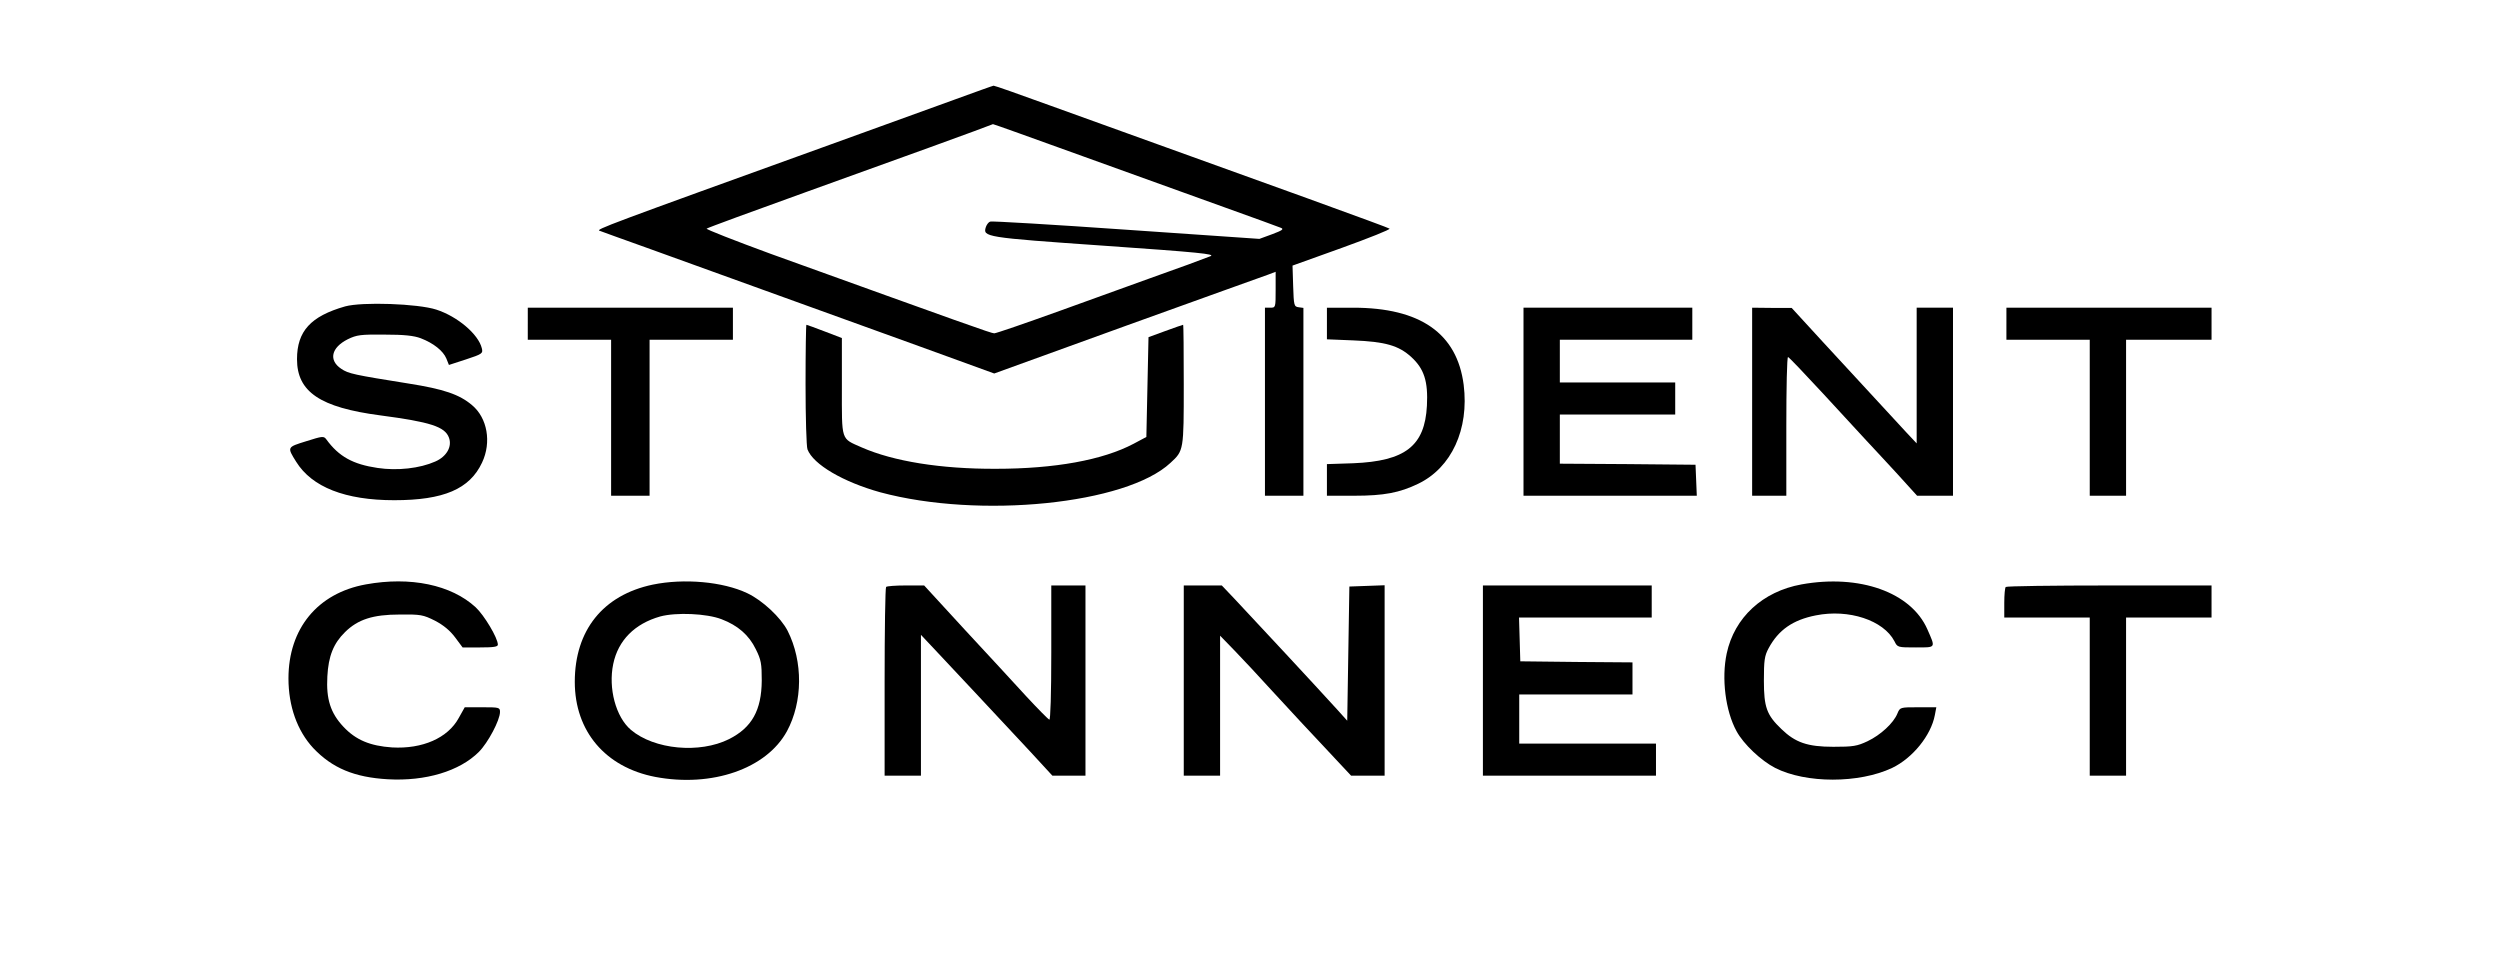 <?xml version="1.0" standalone="no"?>
<!DOCTYPE svg PUBLIC "-//W3C//DTD SVG 20010904//EN"
 "http://www.w3.org/TR/2001/REC-SVG-20010904/DTD/svg10.dtd">
<svg version="1.0" xmlns="http://www.w3.org/2000/svg"
 width="1170pt" height="448pt" viewBox="0 0 1170 448"
 preserveAspectRatio="xMidYMid meet">

<g transform="translate(0,448) scale(0.1,-0.1)"
fill="#000000" stroke="none">
<path d="M4465 4013 c-99 -36 -360 -130 -580 -210 -1050 -379 -1098 -397
-1079 -403 11 -4 109 -40 219 -79 187 -68 423 -153 1284 -464 l344 -125 621
225 c342 123 638 230 659 237 l37 14 0 -84 c0 -83 0 -84 -25 -84 l-25 0 0
-440 0 -440 90 0 90 0 0 439 0 440 -22 3 c-22 3 -23 8 -26 99 l-3 96 231 83
c127 46 228 86 223 90 -7 6 -496 183 -1588 576 -143 52 -262 94 -265 93 -3 0
-86 -30 -185 -66z m602 -264 c230 -83 528 -190 663 -239 135 -48 254 -92 264
-96 16 -6 8 -12 -40 -30 l-60 -22 -624 43 c-343 24 -629 41 -636 38 -8 -3 -16
-14 -20 -25 -15 -47 -8 -49 553 -88 445 -31 523 -39 498 -49 -43 -17 -141 -53
-285 -104 -69 -25 -257 -93 -418 -151 -161 -58 -300 -106 -309 -106 -14 0
-139 45 -1046 372 -169 62 -304 115 -300 118 5 4 217 82 473 174 371 133 856
309 867 315 1 1 190 -67 420 -150z"/>
<path d="M1615 3046 c-161 -46 -225 -116 -225 -247 0 -153 108 -226 390 -263
235 -31 302 -53 321 -104 16 -42 -11 -89 -64 -112 -72 -32 -177 -44 -270 -30
-115 17 -181 53 -240 134 -12 16 -18 15 -94 -9 -90 -28 -90 -27 -47 -96 74
-119 230 -180 459 -180 231 0 353 52 411 176 45 95 25 209 -47 269 -59 50
-132 75 -297 101 -256 41 -281 46 -315 69 -60 40 -47 99 30 138 43 21 61 23
173 22 92 0 137 -5 169 -17 60 -23 105 -59 120 -95 l12 -30 80 26 c76 25 80
28 74 52 -16 66 -114 149 -213 181 -86 28 -347 37 -427 15z"/>
<path d="M2470 2965 l0 -75 195 0 195 0 0 -365 0 -365 90 0 90 0 0 365 0 365
195 0 195 0 0 75 0 75 -480 0 -480 0 0 -75z"/>
<path d="M6210 2966 l0 -74 123 -5 c150 -6 213 -24 272 -78 60 -55 79 -114 73
-228 -10 -188 -101 -259 -345 -269 l-123 -4 0 -74 0 -74 128 0 c139 0 212 14
299 56 156 75 239 255 213 463 -31 241 -203 361 -517 361 l-123 0 0 -74z"/>
<path d="M7130 2600 l0 -440 405 0 406 0 -3 73 -3 72 -317 3 -318 2 0 115 0
115 270 0 270 0 0 75 0 75 -270 0 -270 0 0 100 0 100 310 0 310 0 0 75 0 75
-395 0 -395 0 0 -440z"/>
<path d="M8200 2600 l0 -440 80 0 80 0 0 325 c0 179 3 325 8 324 4 0 78 -78
165 -172 87 -95 177 -192 200 -217 23 -25 87 -93 141 -152 l98 -108 84 0 84 0
0 440 0 440 -85 0 -85 0 0 -317 0 -318 -47 50 c-66 71 -226 245 -394 427
l-144 157 -92 0 -93 1 0 -440z"/>
<path d="M9390 2965 l0 -75 195 0 195 0 0 -365 0 -365 85 0 85 0 0 365 0 365
200 0 200 0 0 75 0 75 -480 0 -480 0 0 -75z"/>
<path d="M3770 2681 c0 -154 4 -291 9 -304 27 -71 168 -153 341 -201 464 -125
1151 -56 1358 138 62 57 62 58 62 366 0 154 -1 280 -3 280 -2 0 -39 -13 -83
-29 l-79 -29 -5 -233 -5 -234 -60 -32 c-144 -76 -368 -117 -645 -117 -257 -1
-479 35 -627 100 -99 44 -93 26 -93 285 l0 227 -81 31 c-44 17 -83 31 -85 31
-2 0 -4 -126 -4 -279z"/>
<path d="M1712 1745 c-226 -41 -362 -207 -362 -440 0 -130 41 -245 116 -326
89 -94 193 -137 349 -146 177 -10 336 38 426 128 43 43 99 149 99 187 0 21 -4
22 -82 22 l-83 0 -28 -50 c-51 -94 -170 -146 -312 -138 -103 7 -170 35 -228
97 -60 64 -81 129 -75 235 5 96 29 155 83 208 60 59 130 82 256 82 98 1 109
-1 165 -29 40 -21 70 -46 94 -78 l35 -47 82 0 c63 0 83 3 83 13 0 31 -64 138
-104 175 -114 105 -305 145 -514 107z"/>
<path d="M3055 1744 c-233 -49 -365 -214 -365 -455 0 -231 143 -400 377 -445
265 -50 520 38 616 214 74 137 76 326 3 470 -32 62 -117 142 -189 176 -114 54
-296 70 -442 40z m322 -162 c76 -29 128 -74 160 -140 25 -50 28 -68 28 -147
-1 -139 -46 -220 -153 -274 -138 -69 -350 -49 -459 43 -71 60 -107 195 -83
309 23 110 100 188 220 222 75 20 217 14 287 -13z"/>
<path d="M8431 1745 c-182 -33 -314 -155 -350 -323 -25 -117 -6 -269 46 -364
33 -61 115 -138 181 -172 144 -73 392 -73 547 0 96 46 182 152 200 247 l7 37
-85 0 c-84 0 -85 0 -97 -29 -18 -45 -79 -101 -140 -130 -49 -23 -67 -26 -160
-26 -121 0 -178 20 -243 83 -69 66 -82 102 -82 227 0 94 3 116 22 151 46 86
114 133 221 154 154 31 317 -23 368 -121 14 -29 16 -29 100 -29 96 0 93 -4 54
85 -76 173 -317 259 -589 210z"/>
<path d="M4147 1733 c-4 -3 -7 -204 -7 -445 l0 -438 85 0 85 0 0 329 0 330 78
-83 c87 -92 277 -296 433 -463 l104 -113 78 0 77 0 0 445 0 445 -80 0 -80 0 0
-316 c0 -194 -4 -314 -9 -312 -6 2 -53 50 -107 108 -53 58 -182 198 -288 312
l-191 208 -86 0 c-47 0 -89 -3 -92 -7z"/>
<path d="M5540 1295 l0 -445 85 0 85 0 0 328 0 327 68 -70 c37 -38 117 -124
177 -190 101 -110 145 -157 309 -332 l59 -63 79 0 78 0 0 445 0 446 -82 -3
-83 -3 -5 -314 -5 -314 -44 49 c-109 120 -377 408 -484 522 l-59 62 -89 0 -89
0 0 -445z"/>
<path d="M6940 1295 l0 -445 405 0 405 0 0 75 0 75 -320 0 -320 0 0 115 0 115
265 0 265 0 0 75 0 75 -262 2 -263 3 -3 103 -3 102 311 0 310 0 0 75 0 75
-395 0 -395 0 0 -445z"/>
<path d="M9387 1733 c-4 -3 -7 -37 -7 -75 l0 -68 200 0 200 0 0 -370 0 -370
85 0 85 0 0 370 0 370 200 0 200 0 0 75 0 75 -478 0 c-263 0 -482 -3 -485 -7z"/>
</g>
</svg>
